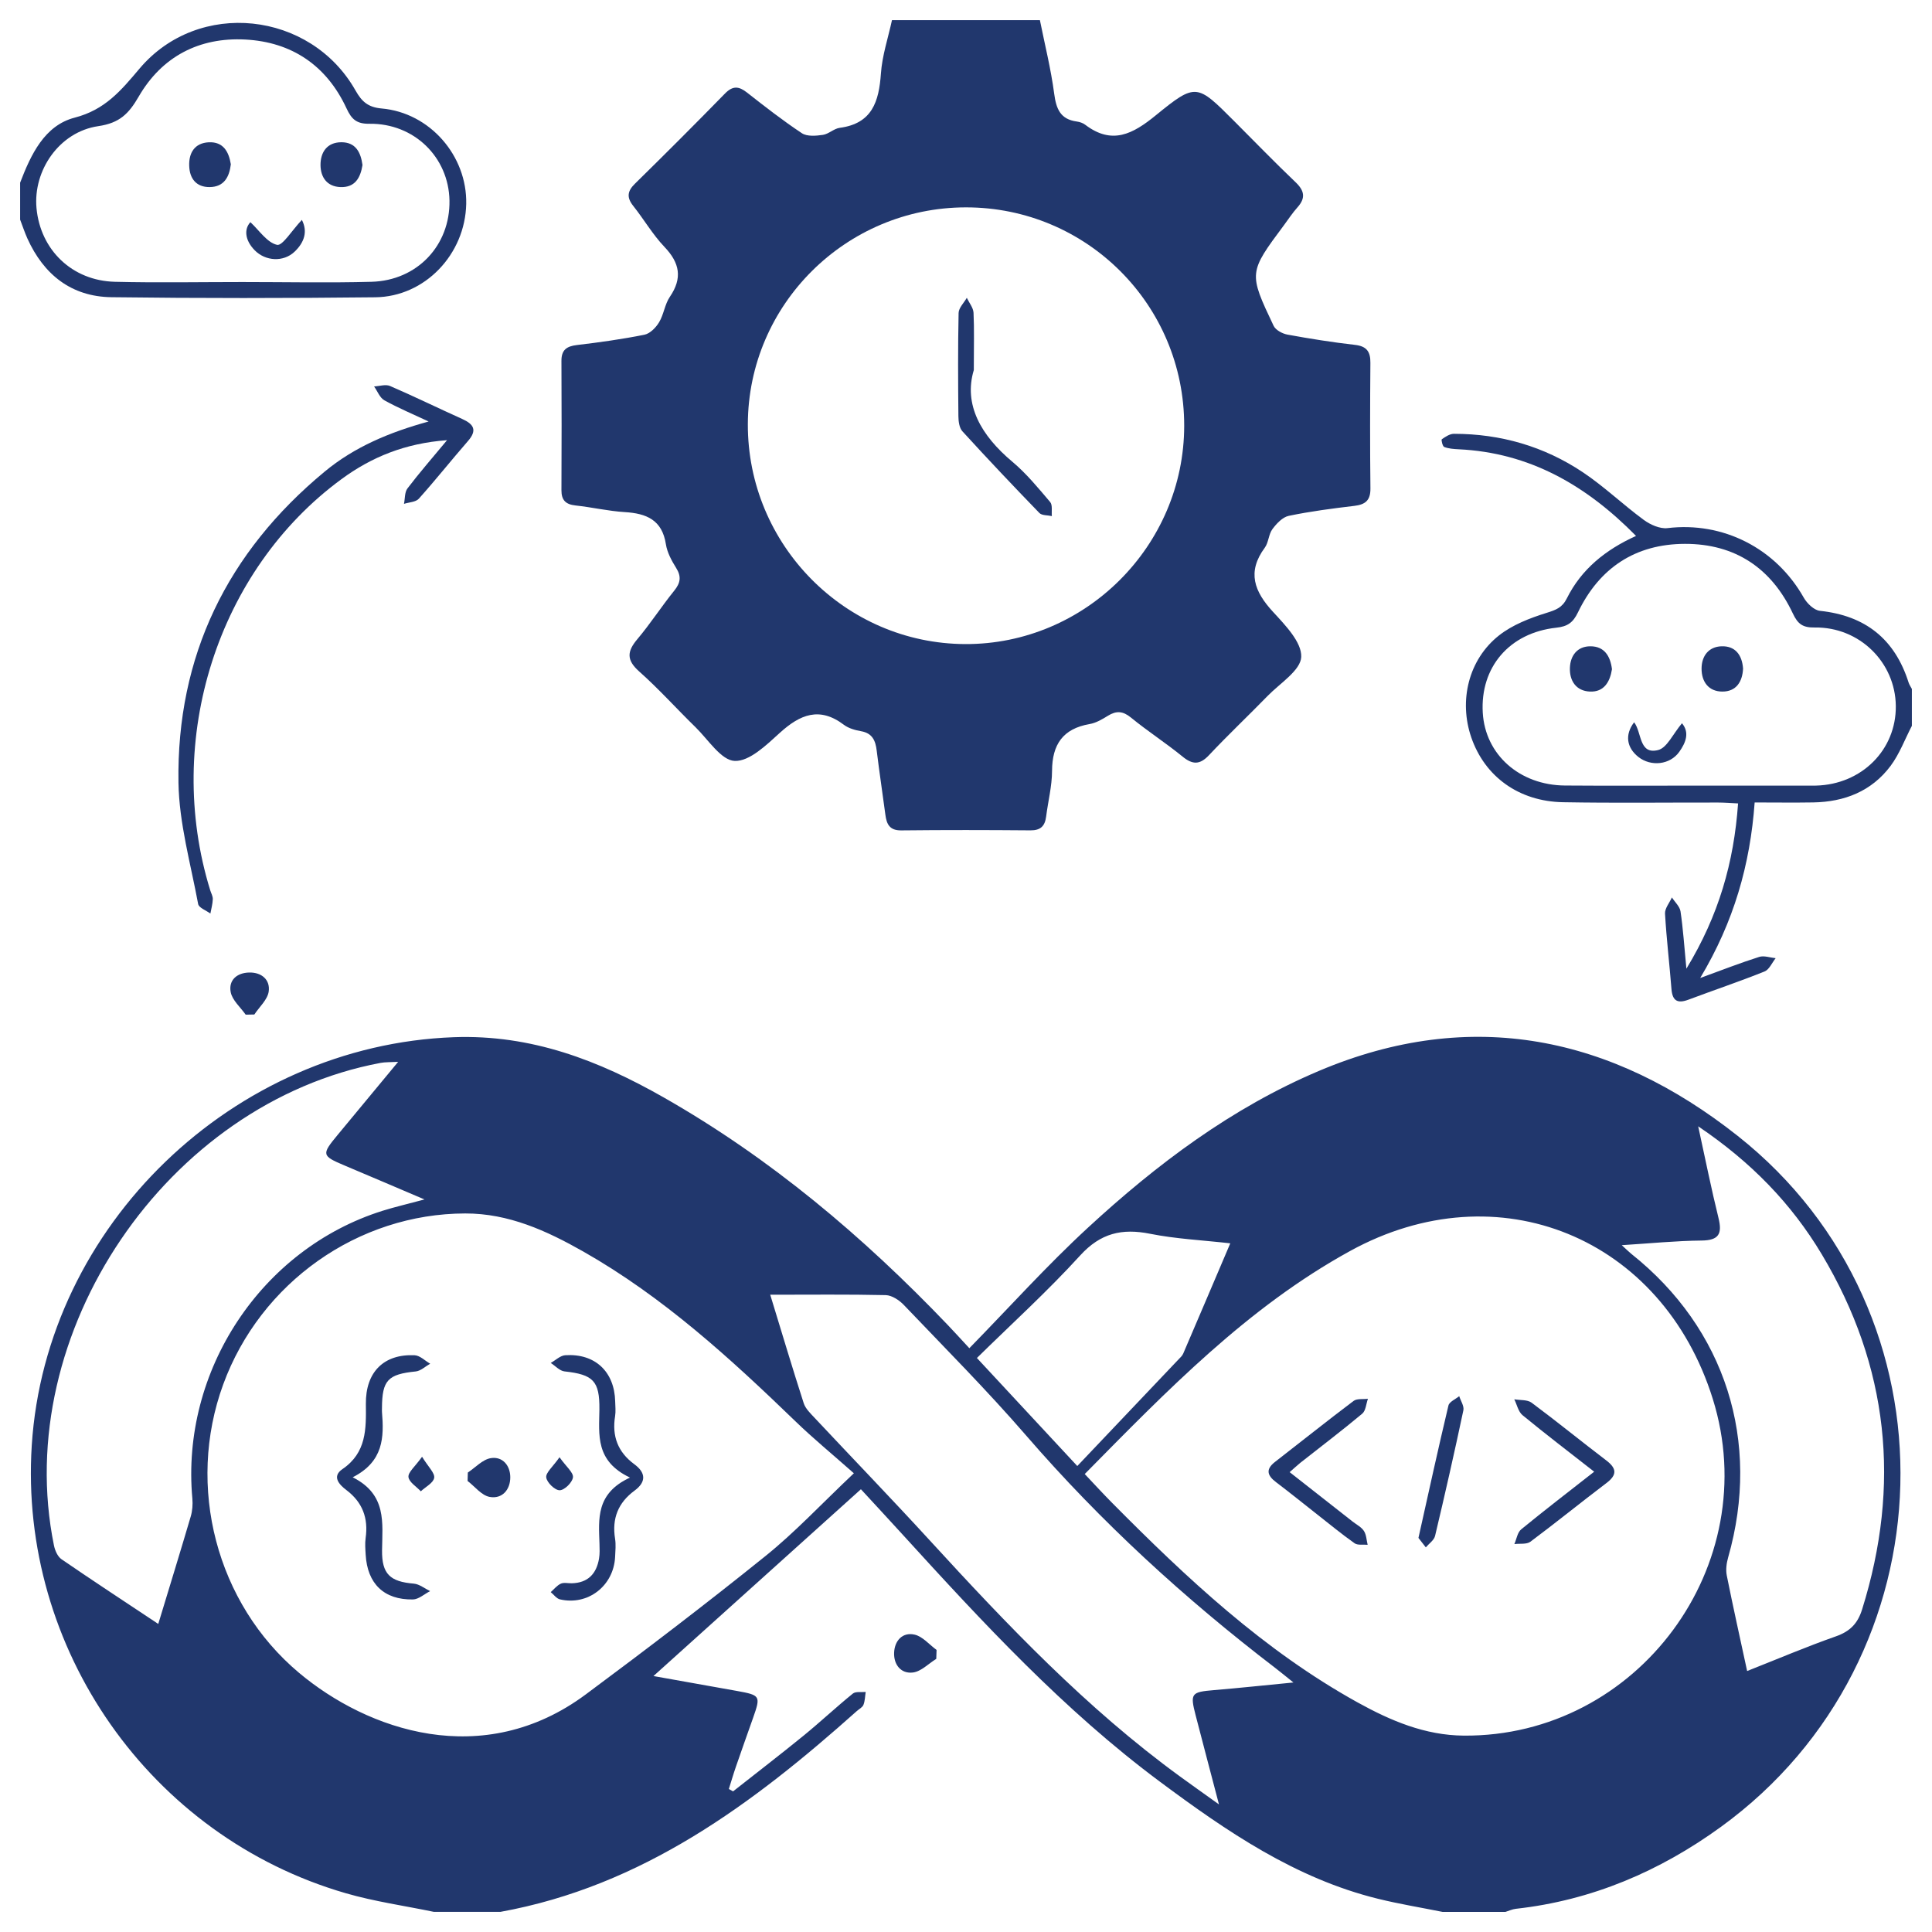 <?xml version="1.0" encoding="utf-8"?>
<!-- Generator: Adobe Illustrator 17.0.0, SVG Export Plug-In . SVG Version: 6.00 Build 0)  -->
<!DOCTYPE svg PUBLIC "-//W3C//DTD SVG 1.1//EN" "http://www.w3.org/Graphics/SVG/1.1/DTD/svg11.dtd">
<svg version="1.1" id="Layer_1" xmlns="http://www.w3.org/2000/svg" xmlns:xlink="http://www.w3.org/1999/xlink" x="0px" y="0px"
	 width="48px" height="48px" viewBox="0 0 48 48" enable-background="new 0 0 48 48" xml:space="preserve">
<g>
	<path fill="#21376D" d="M10.781,47.5c-0.73-0.152-1.474-0.256-2.189-0.463c-4.861-1.407-8.125-6.075-7.803-11.126
		c0.349-5.47,5.011-9.942,10.487-10.142c1.927-0.07,3.599,0.578,5.209,1.494c2.654,1.51,4.962,3.458,7.065,5.659
		c0.158,0.165,0.31,0.334,0.533,0.574c0.994-1.016,1.925-2.053,2.945-2.993c1.715-1.582,3.577-2.981,5.742-3.897
		c3.79-1.604,7.286-0.851,10.404,1.616c5.575,4.41,5.336,12.99-0.419,17.167c-1.518,1.102-3.208,1.826-5.095,2.035
		c-0.088,0.01-0.172,0.05-0.258,0.077c-0.52,0-1.04,0-1.561,0c-0.536-0.108-1.077-0.196-1.608-0.327
		c-2.05-0.505-3.75-1.67-5.411-2.905c-2.395-1.781-4.408-3.959-6.406-6.153c-0.358-0.393-0.72-0.783-1.027-1.116
		c-1.734,1.561-3.435,3.093-5.154,4.641c0.692,0.123,1.383,0.245,2.073,0.37c0.585,0.106,0.594,0.123,0.402,0.669
		c-0.142,0.403-0.286,0.805-0.425,1.209c-0.064,0.184-0.118,0.372-0.177,0.558c0.035,0.02,0.07,0.04,0.105,0.059
		c0.586-0.462,1.177-0.916,1.755-1.387c0.414-0.338,0.805-0.705,1.22-1.042c0.071-0.058,0.212-0.03,0.32-0.041
		c-0.017,0.107-0.017,0.222-0.056,0.32c-0.025,0.064-0.108,0.104-0.165,0.155c-2.587,2.31-5.327,4.349-8.855,4.989
		C11.883,47.5,11.332,47.5,10.781,47.5z M26.95,36.622c0.24,0.254,0.456,0.49,0.68,0.716c1.854,1.872,3.771,3.668,6.097,4.957
		c0.82,0.454,1.675,0.819,2.639,0.826c4.323,0.034,7.48-4.236,6.187-8.368c-1.256-4.013-5.336-5.691-9.009-3.673
		C30.991,32.482,28.99,34.554,26.95,36.622z M21.214,36.603c-0.552-0.489-1.013-0.867-1.441-1.281
		c-1.63-1.575-3.298-3.102-5.283-4.229c-0.908-0.515-1.853-0.947-2.931-0.945c-2.664,0.004-5.089,1.718-6.014,4.249
		c-0.927,2.536-0.168,5.44,1.882,7.162c1.704,1.431,4.572,2.436,7.128,0.537c1.507-1.119,3.001-2.259,4.462-3.436
		C19.751,38.07,20.399,37.373,21.214,36.603z M19.136,32.167c0.291,0.951,0.552,1.826,0.832,2.695
		c0.044,0.135,0.165,0.251,0.268,0.361c0.951,1.015,1.918,2.015,2.857,3.04c1.932,2.11,3.9,4.18,6.224,5.873
		c0.287,0.209,0.576,0.414,0.968,0.694c-0.216-0.825-0.399-1.515-0.578-2.207c-0.144-0.554-0.114-0.585,0.461-0.633
		c0.624-0.052,1.246-0.119,1.967-0.189c-0.214-0.171-0.33-0.268-0.449-0.359c-2.251-1.723-4.331-3.626-6.19-5.775
		c-0.969-1.12-2.016-2.172-3.039-3.244c-0.114-0.12-0.298-0.242-0.452-0.246C21.075,32.156,20.143,32.167,19.136,32.167z
		 M3.932,40.346c0.287-0.945,0.552-1.805,0.806-2.667c0.042-0.141,0.054-0.3,0.041-0.448c-0.29-3.171,1.709-6.202,4.727-7.15
		c0.307-0.096,0.621-0.168,1.04-0.281c-0.735-0.313-1.362-0.581-1.991-0.846c-0.563-0.238-0.571-0.27-0.168-0.756
		c0.484-0.585,0.968-1.169,1.505-1.817c-0.205,0.011-0.323,0.005-0.435,0.026c-5.315,0.996-9.19,6.715-8.117,11.987
		c0.025,0.124,0.09,0.277,0.187,0.344C2.304,39.272,3.093,39.788,3.932,40.346z M43.407,41.516c0.757-0.299,1.471-0.603,2.202-0.86
		c0.351-0.123,0.544-0.315,0.655-0.672c0.966-3.091,0.662-6.037-1.002-8.82c-0.753-1.259-1.755-2.294-3.071-3.181
		c0.181,0.828,0.326,1.555,0.504,2.275c0.097,0.393,0.014,0.559-0.422,0.563c-0.633,0.006-1.265,0.07-1.981,0.115
		c0.128,0.116,0.18,0.169,0.237,0.215c2.338,1.859,3.23,4.661,2.406,7.544c-0.04,0.141-0.062,0.304-0.034,0.446
		C43.056,39.916,43.229,40.689,43.407,41.516z M30.566,30.89c-0.7-0.079-1.355-0.11-1.991-0.237c-0.7-0.14-1.231-0.018-1.738,0.538
		c-0.807,0.886-1.698,1.695-2.566,2.548c0.834,0.897,1.61,1.732,2.494,2.684c0.86-0.906,1.689-1.778,2.517-2.651
		c0.042-0.044,0.091-0.087,0.114-0.141C29.78,32.738,30.16,31.842,30.566,30.89z"/>
	<path fill="#21376D" d="M25.836,0.5c0.122,0.608,0.274,1.213,0.355,1.827c0.05,0.377,0.152,0.637,0.561,0.692
		c0.074,0.01,0.154,0.037,0.212,0.082c0.665,0.504,1.179,0.231,1.75-0.235c0.999-0.815,1.024-0.783,1.948,0.142
		c0.508,0.509,1.008,1.025,1.528,1.521c0.222,0.212,0.251,0.393,0.045,0.623c-0.122,0.136-0.223,0.291-0.332,0.438
		c-0.881,1.184-0.886,1.186-0.26,2.505c0.05,0.105,0.217,0.195,0.343,0.218c0.556,0.102,1.115,0.191,1.676,0.255
		c0.294,0.033,0.388,0.169,0.385,0.447c-0.008,1.04-0.011,2.08,0.001,3.12c0.003,0.294-0.122,0.4-0.398,0.433
		c-0.546,0.065-1.093,0.136-1.631,0.248c-0.154,0.032-0.304,0.192-0.406,0.33c-0.096,0.13-0.094,0.332-0.19,0.462
		c-0.446,0.604-0.26,1.088,0.203,1.591c0.303,0.33,0.718,0.755,0.703,1.122c-0.014,0.335-0.531,0.656-0.838,0.972
		c-0.48,0.493-0.981,0.966-1.452,1.467c-0.228,0.243-0.407,0.243-0.659,0.037c-0.414-0.338-0.866-0.629-1.28-0.968
		c-0.201-0.164-0.362-0.176-0.572-0.047c-0.142,0.088-0.297,0.18-0.457,0.207c-0.663,0.115-0.93,0.507-0.933,1.164
		c-0.001,0.379-0.099,0.756-0.147,1.135c-0.03,0.233-0.135,0.344-0.388,0.342c-1.071-0.009-2.141-0.011-3.212,0.001
		c-0.291,0.003-0.363-0.156-0.394-0.39c-0.07-0.53-0.15-1.059-0.215-1.59c-0.03-0.248-0.105-0.434-0.388-0.484
		c-0.148-0.026-0.31-0.071-0.427-0.159c-0.604-0.458-1.088-0.259-1.593,0.2c-0.331,0.301-0.755,0.713-1.121,0.697
		c-0.336-0.014-0.657-0.529-0.971-0.836c-0.471-0.459-0.911-0.951-1.402-1.387c-0.319-0.284-0.302-0.497-0.046-0.801
		c0.325-0.385,0.599-0.812,0.916-1.204c0.158-0.195,0.183-0.354,0.047-0.57c-0.112-0.179-0.221-0.381-0.253-0.586
		c-0.093-0.604-0.482-0.765-1.021-0.798c-0.41-0.025-0.816-0.121-1.226-0.165c-0.244-0.026-0.349-0.133-0.348-0.379
		c0.005-1.071,0.006-2.141,0-3.212c-0.002-0.274,0.129-0.365,0.386-0.395c0.561-0.066,1.122-0.145,1.676-0.256
		c0.139-0.028,0.286-0.178,0.365-0.311c0.116-0.193,0.14-0.445,0.266-0.63c0.318-0.466,0.247-0.841-0.133-1.24
		c-0.293-0.307-0.511-0.686-0.777-1.02c-0.166-0.209-0.147-0.365,0.043-0.551c0.753-0.739,1.5-1.485,2.237-2.24
		c0.195-0.2,0.346-0.183,0.548-0.024c0.445,0.349,0.892,0.698,1.363,1.01c0.129,0.085,0.35,0.066,0.521,0.041
		c0.145-0.021,0.274-0.156,0.419-0.175c0.805-0.107,0.974-0.651,1.023-1.348c0.031-0.447,0.179-0.886,0.275-1.328
		C23.388,0.5,24.612,0.5,25.836,0.5z M29.421,10.578c0.002-3.003-2.422-5.428-5.423-5.426c-2.981,0.002-5.409,2.415-5.418,5.386
		c-0.009,2.996,2.419,5.453,5.401,5.464C26.962,16.013,29.419,13.564,29.421,10.578z"/>
	<path fill="#21376D" d="M47.5,18.033c-0.174,0.334-0.307,0.699-0.53,0.997c-0.471,0.629-1.145,0.893-1.92,0.906
		c-0.472,0.008-0.944,0.001-1.456,0.001c-0.111,1.541-0.515,2.963-1.353,4.361c0.557-0.203,1.007-0.379,1.466-0.524
		c0.121-0.038,0.272,0.019,0.409,0.032c-0.091,0.113-0.159,0.283-0.276,0.33c-0.623,0.25-1.261,0.464-1.889,0.7
		c-0.271,0.102-0.4,0.034-0.424-0.264c-0.049-0.625-0.124-1.248-0.16-1.873c-0.007-0.13,0.11-0.268,0.171-0.402
		c0.074,0.115,0.195,0.223,0.214,0.346c0.064,0.429,0.092,0.864,0.146,1.424c0.806-1.326,1.18-2.642,1.284-4.106
		c-0.176-0.008-0.336-0.022-0.496-0.022c-1.285-0.002-2.57,0.015-3.854-0.008c-1.099-0.02-1.943-0.638-2.278-1.609
		c-0.314-0.91-0.071-1.934,0.686-2.533c0.335-0.265,0.767-0.432,1.18-0.561c0.234-0.073,0.392-0.128,0.508-0.362
		c0.361-0.724,0.96-1.208,1.719-1.551c-1.24-1.26-2.647-2.07-4.412-2.153c-0.12-0.006-0.245-0.015-0.354-0.057
		c-0.041-0.016-0.078-0.178-0.06-0.191c0.09-0.063,0.199-0.136,0.301-0.136c1.161,0,2.241,0.312,3.203,0.955
		c0.531,0.355,0.998,0.805,1.514,1.184c0.162,0.119,0.401,0.226,0.589,0.204c1.379-0.166,2.691,0.498,3.386,1.728
		c0.081,0.143,0.256,0.312,0.402,0.327c1.128,0.119,1.86,0.701,2.202,1.78c0.018,0.056,0.054,0.107,0.082,0.161
		C47.5,17.421,47.5,17.727,47.5,18.033z M41.953,19.519c1.024,0,2.048,0,3.073,0c0.031,0,0.061,0,0.092-0.001
		c1.133-0.028,1.994-0.887,1.983-1.978c-0.011-1.084-0.903-1.966-2.014-1.95c-0.296,0.005-0.419-0.083-0.543-0.346
		c-0.53-1.126-1.431-1.734-2.683-1.732c-1.231,0.003-2.125,0.597-2.657,1.702c-0.122,0.254-0.257,0.351-0.538,0.381
		c-1.167,0.126-1.894,0.984-1.827,2.113c0.061,1.04,0.914,1.8,2.043,1.808C39.905,19.524,40.929,19.518,41.953,19.519z"/>
	<path fill="#21376D" d="M0.5,4.539c0.267-0.697,0.604-1.421,1.355-1.616c0.754-0.195,1.149-0.67,1.611-1.218
		c1.463-1.733,4.25-1.431,5.367,0.544c0.157,0.278,0.313,0.416,0.647,0.446c1.199,0.104,2.128,1.175,2.103,2.371
		c-0.026,1.25-1.024,2.307-2.261,2.32C7.138,7.41,4.953,7.412,2.769,7.384c-0.995-0.013-1.682-0.56-2.089-1.46
		C0.612,5.772,0.56,5.613,0.5,5.457C0.5,5.151,0.5,4.845,0.5,4.539z M6.02,7.007c1.07,0,2.141,0.023,3.21-0.006
		c1.138-0.031,1.956-0.907,1.937-2.018c-0.019-1.077-0.878-1.922-1.988-1.908C8.858,3.08,8.734,2.962,8.609,2.692
		C8.115,1.628,7.251,1.043,6.092,0.982C4.95,0.923,4.024,1.403,3.447,2.398C3.2,2.825,2.972,3.057,2.442,3.134
		C1.474,3.276,0.82,4.233,0.907,5.172c0.097,1.039,0.886,1.803,1.948,1.829C3.91,7.027,4.965,7.007,6.02,7.007z"/>
	<path fill="#21376D" d="M10.649,10.472c-0.368-0.173-0.744-0.33-1.099-0.526C9.436,9.883,9.378,9.719,9.294,9.601
		C9.427,9.595,9.581,9.542,9.691,9.59c0.603,0.26,1.193,0.55,1.792,0.819c0.289,0.13,0.379,0.279,0.143,0.549
		c-0.412,0.473-0.802,0.965-1.22,1.432c-0.076,0.085-0.244,0.088-0.369,0.128c0.027-0.13,0.014-0.289,0.087-0.384
		c0.293-0.385,0.611-0.75,0.983-1.198c-1.041,0.077-1.874,0.418-2.623,0.968c-3.08,2.261-4.42,6.469-3.261,10.215
		c0.023,0.073,0.066,0.147,0.064,0.219c-0.004,0.12-0.038,0.239-0.06,0.359c-0.105-0.078-0.286-0.142-0.304-0.237
		c-0.186-1.002-0.473-2.007-0.489-3.016c-0.05-3.144,1.211-5.723,3.631-7.726C8.808,11.102,9.679,10.739,10.649,10.472z"/>
	<path fill="#21376D" d="M6.104,25.209c-0.13-0.185-0.332-0.356-0.372-0.558c-0.058-0.297,0.152-0.483,0.46-0.489
		c0.31-0.007,0.524,0.182,0.484,0.471c-0.028,0.203-0.232,0.383-0.357,0.572C6.248,25.206,6.176,25.207,6.104,25.209z"/>
	<path fill="#21376D" d="M23.261,41.214c-0.193,0.119-0.376,0.314-0.58,0.339c-0.296,0.036-0.479-0.194-0.467-0.493
		c0.012-0.298,0.208-0.514,0.505-0.449c0.202,0.044,0.368,0.249,0.55,0.381C23.266,41.066,23.263,41.14,23.261,41.214z"/>
	<path fill="#21376D" d="M39.607,36.564c-0.632-0.495-1.215-0.939-1.781-1.405c-0.105-0.087-0.138-0.261-0.204-0.394
		c0.146,0.026,0.325,0.006,0.431,0.085c0.626,0.465,1.23,0.959,1.851,1.431c0.263,0.2,0.28,0.359,0.006,0.566
		c-0.634,0.48-1.251,0.982-1.888,1.457c-0.095,0.07-0.263,0.041-0.398,0.058c0.055-0.124,0.076-0.288,0.169-0.365
		C38.37,37.524,38.963,37.069,39.607,36.564z"/>
	<path fill="#21376D" d="M32.041,36.575c0.541,0.425,1.054,0.827,1.566,1.229c0.096,0.075,0.216,0.135,0.279,0.232
		c0.062,0.095,0.064,0.228,0.093,0.344c-0.11-0.011-0.248,0.017-0.326-0.039c-0.323-0.228-0.629-0.482-0.941-0.726
		c-0.336-0.264-0.667-0.532-1.008-0.79c-0.218-0.165-0.267-0.318-0.026-0.505c0.651-0.504,1.294-1.019,1.951-1.514
		c0.085-0.064,0.236-0.038,0.357-0.054c-0.045,0.126-0.053,0.296-0.141,0.37c-0.503,0.42-1.025,0.816-1.54,1.222
		C32.226,36.408,32.151,36.479,32.041,36.575z"/>
	<path fill="#21376D" d="M35.241,38.209c0.257-1.152,0.491-2.223,0.745-3.289c0.022-0.094,0.175-0.156,0.268-0.233
		c0.037,0.118,0.126,0.247,0.103,0.353c-0.221,1.043-0.456,2.082-0.703,3.119c-0.025,0.107-0.151,0.191-0.23,0.285
		C35.353,38.353,35.282,38.261,35.241,38.209z"/>
	<path fill="#21376D" d="M8.762,36.703c0.856,0.428,0.737,1.137,0.73,1.817c-0.006,0.588,0.2,0.776,0.789,0.825
		c0.139,0.012,0.27,0.121,0.405,0.186c-0.142,0.072-0.284,0.204-0.427,0.207c-0.72,0.012-1.133-0.393-1.174-1.113
		c-0.008-0.137-0.02-0.277-0.001-0.412c0.07-0.495-0.076-0.89-0.482-1.196c-0.174-0.131-0.363-0.334-0.095-0.517
		c0.599-0.408,0.59-0.994,0.583-1.618c-0.009-0.801,0.453-1.247,1.213-1.211c0.131,0.006,0.257,0.137,0.385,0.21
		c-0.119,0.066-0.234,0.179-0.358,0.192c-0.692,0.07-0.837,0.216-0.84,0.912c0,0.031-0.002,0.061,0,0.092
		C9.542,35.705,9.533,36.311,8.762,36.703z"/>
	<path fill="#21376D" d="M15.651,36.71c-0.868-0.413-0.766-1.065-0.759-1.693c0.007-0.711-0.155-0.867-0.867-0.945
		c-0.12-0.013-0.228-0.137-0.342-0.21c0.12-0.067,0.237-0.184,0.361-0.192c0.739-0.048,1.222,0.408,1.24,1.147
		c0.003,0.122,0.017,0.247-0.002,0.367c-0.081,0.496,0.068,0.893,0.477,1.194c0.289,0.212,0.3,0.44,0.005,0.657
		c-0.407,0.3-0.563,0.693-0.483,1.192c0.024,0.149,0.008,0.306,0.001,0.458c-0.037,0.717-0.677,1.212-1.37,1.051
		c-0.086-0.02-0.153-0.118-0.229-0.18c0.082-0.072,0.154-0.166,0.25-0.21c0.076-0.035,0.18-0.008,0.272-0.01
		c0.402-0.01,0.614-0.235,0.678-0.614c0.02-0.119,0.015-0.244,0.011-0.366C14.875,37.741,14.797,37.107,15.651,36.71z"/>
	<path fill="#21376D" d="M11.623,36.585c0.189-0.125,0.367-0.325,0.571-0.358c0.295-0.047,0.483,0.186,0.484,0.474
		c0.001,0.311-0.202,0.547-0.514,0.489c-0.2-0.037-0.366-0.257-0.547-0.396C11.618,36.725,11.62,36.655,11.623,36.585z"/>
	<path fill="#21376D" d="M10.486,36.193c0.158,0.257,0.321,0.405,0.301,0.524c-0.02,0.126-0.214,0.224-0.332,0.334
		c-0.11-0.118-0.295-0.229-0.307-0.357C10.138,36.575,10.311,36.439,10.486,36.193z"/>
	<path fill="#21376D" d="M13.901,36.205c0.169,0.238,0.348,0.38,0.334,0.499c-0.015,0.127-0.212,0.321-0.331,0.321
		c-0.119,0-0.317-0.192-0.333-0.319C13.556,36.588,13.733,36.444,13.901,36.205z"/>
	<path fill="#21376D" d="M24.194,9.194c-0.258,0.857,0.177,1.624,0.959,2.279c0.348,0.292,0.642,0.652,0.938,1
		c0.063,0.074,0.031,0.23,0.042,0.349c-0.105-0.024-0.246-0.012-0.309-0.076c-0.647-0.668-1.286-1.343-1.913-2.03
		c-0.079-0.086-0.099-0.251-0.1-0.379c-0.008-0.854-0.013-1.708,0.005-2.561c0.003-0.127,0.133-0.252,0.204-0.377
		c0.058,0.124,0.16,0.245,0.167,0.371C24.207,8.179,24.194,8.591,24.194,9.194z"/>
	<path fill="#21376D" d="M43.306,16.612c-0.016,0.328-0.172,0.571-0.515,0.57c-0.339-0.001-0.518-0.242-0.516-0.574
		c0.002-0.312,0.177-0.539,0.492-0.551C43.11,16.044,43.282,16.27,43.306,16.612z"/>
	<path fill="#21376D" d="M40.049,16.626c-0.05,0.319-0.201,0.571-0.548,0.556c-0.343-0.015-0.51-0.268-0.497-0.593
		c0.012-0.305,0.188-0.534,0.512-0.532C39.864,16.058,40.009,16.306,40.049,16.626z"/>
	<path fill="#21376D" d="M40.599,17.945c0.195,0.25,0.116,0.813,0.599,0.689c0.22-0.057,0.367-0.4,0.59-0.665
		c0.194,0.23,0.096,0.481-0.067,0.71c-0.23,0.324-0.703,0.373-1.015,0.128C40.412,18.574,40.364,18.254,40.599,17.945z"/>
	<path fill="#21376D" d="M9.006,4.1C8.955,4.42,8.82,4.662,8.457,4.648C8.122,4.635,7.966,4.401,7.963,4.103
		C7.961,3.784,8.123,3.536,8.48,3.534C8.84,3.533,8.964,3.789,9.006,4.1z"/>
	<path fill="#21376D" d="M5.735,4.082c-0.038,0.32-0.171,0.563-0.528,0.566C4.876,4.65,4.712,4.437,4.701,4.125
		C4.688,3.797,4.837,3.552,5.188,3.535C5.544,3.519,5.684,3.764,5.735,4.082z"/>
	<path fill="#21376D" d="M7.5,5.463C7.65,5.755,7.56,6.024,7.318,6.254C7.041,6.517,6.595,6.491,6.327,6.217
		C6.08,5.964,6.063,5.688,6.221,5.52C6.44,5.723,6.633,6.025,6.882,6.083C7.017,6.115,7.249,5.728,7.5,5.463z"/>
</g>
</svg>
